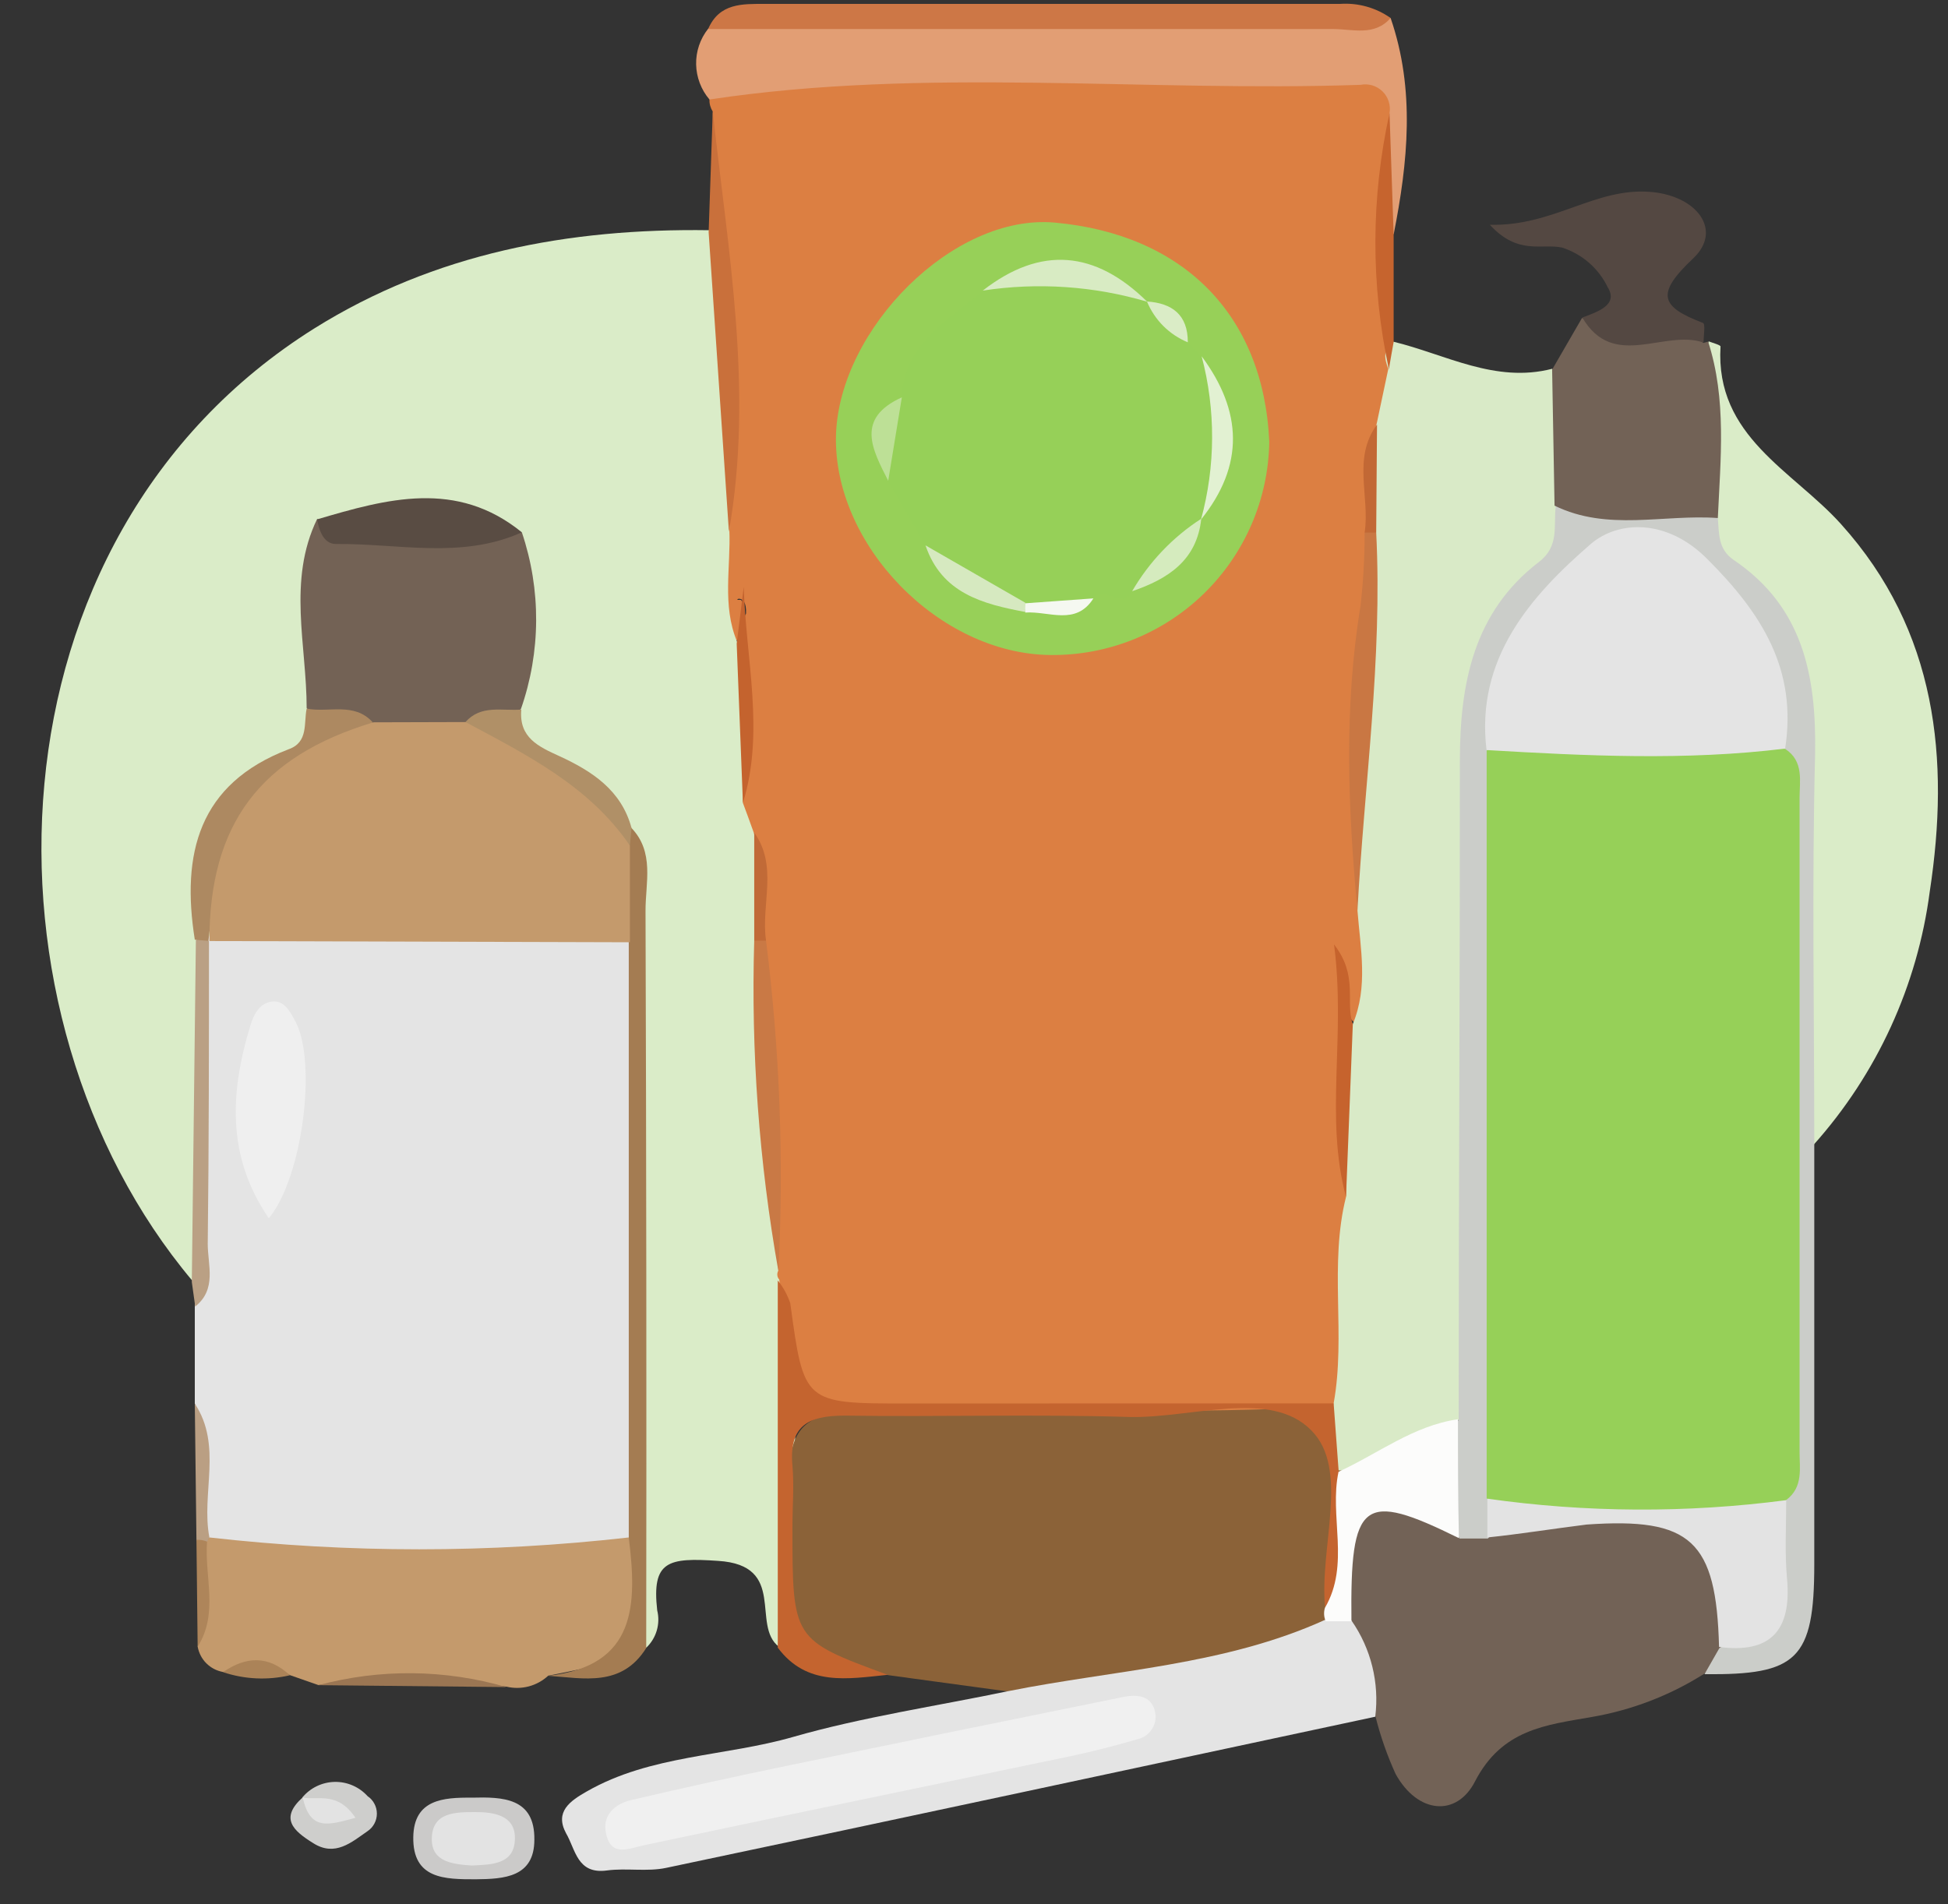<svg width="45" height="44" viewBox="0 0 45 44" fill="none" xmlns="http://www.w3.org/2000/svg">
<rect x="0" y="0" width="45" height="44" fill="#333333" stroke="none"/>
<path d="M16.464 2.576C16.412 2.493 16.385 2.397 16.389 2.299C16.574 1.444 17.332 1.567 17.875 1.545C22.241 1.356 26.606 1.438 30.971 1.495C31.521 1.495 32.153 1.554 32.288 2.312C32.241 4.307 31.637 6.303 32.25 8.305C32.432 8.848 32.25 9.367 32.127 9.876C31.842 10.728 31.983 11.608 31.958 12.478C31.69 14.725 31.585 16.988 31.644 19.251C31.627 19.869 31.7 20.486 31.86 21.083C31.911 21.988 32.3 22.968 31.342 23.672C30.817 23.261 31.153 22.796 31.062 22.352C31.244 24.178 31.336 26.011 31.452 27.846C31.138 29.417 31.82 31.092 30.852 32.56C29.972 33.016 29.016 32.824 28.096 32.83C25.5 32.858 22.904 32.852 20.308 32.83C18.168 32.83 18.064 32.714 17.872 30.571C17.846 30.313 17.795 30.058 17.718 29.81C17.664 29.623 17.626 29.432 17.605 29.238C17.508 26.812 17.731 24.373 17.266 21.966C17.219 21.12 17.41 20.259 17.096 19.433C16.959 19.125 16.887 18.792 16.886 18.456C17.043 16.931 16.832 15.379 17.234 14.172C17.256 13.669 16.889 13.886 17.096 13.858C17.131 13.858 17.137 13.883 17.153 13.946C17.238 14.295 17.348 14.647 16.911 14.857C15.999 14.141 16.367 13.185 16.42 12.287C16.537 11.887 16.606 11.476 16.628 11.061C16.593 8.248 16.499 5.413 16.464 2.576Z" fill="#DC7F42"/>
<path d="M17.162 18.553C17.247 18.779 17.329 19.006 17.41 19.232C17.671 20.061 17.47 20.916 17.533 21.746C17.721 24.279 17.816 26.818 17.982 29.354C17.962 29.387 17.953 29.425 17.957 29.463C17.96 29.501 17.976 29.537 18.001 29.565C18.246 31.963 18.576 34.358 18.438 36.793C18.41 37.258 18.391 37.736 17.995 38.05C17.341 37.554 18.196 36.164 16.587 36.064C15.431 35.985 15.053 36.064 15.182 37.208C15.22 37.361 15.216 37.521 15.172 37.672C15.128 37.823 15.045 37.96 14.931 38.069C14.217 37.462 14.444 36.627 14.434 35.869C14.368 30.489 14.513 25.105 14.346 19.728C14.251 19.323 14.067 18.944 13.807 18.618C13.548 18.292 13.22 18.027 12.847 17.843C12.219 17.51 11.722 17.082 11.757 16.271C11.886 15.014 12.14 13.776 11.688 12.541C10.361 11.705 9.01 11.912 7.656 12.441C7.228 13.697 7.568 15.024 7.423 16.309C7.388 16.79 7.304 17.331 6.867 17.544C4.912 18.487 4.736 20.175 4.934 22.035C4.934 23.974 4.953 25.913 4.934 27.849C4.934 28.477 5.031 29.128 4.437 29.584C-0.698 23.465 -0.468 12.431 7.266 7.585C10.038 5.853 13.133 5.272 16.38 5.319C16.881 7.587 17.038 9.918 16.848 12.233C16.886 13.097 16.675 13.983 17.027 14.826C17.426 16.089 17.165 17.331 17.162 18.553Z" fill="#DAECC8"/>
<path d="M4.5 32.431V30.187C4.846 27.462 4.538 24.722 4.661 21.994C4.671 21.896 4.706 21.803 4.76 21.721C4.815 21.64 4.889 21.573 4.975 21.526C5.11 21.45 5.258 21.4 5.412 21.381C8.133 21.303 10.858 21.513 13.583 21.328C13.791 21.306 14.002 21.34 14.193 21.426C14.383 21.512 14.548 21.648 14.67 21.818C14.745 26.375 14.733 30.932 14.67 35.489C13.19 36.46 11.483 36.296 9.852 36.347C8.185 36.424 6.516 36.211 4.921 35.718C4.274 34.681 4.981 33.481 4.5 32.431Z" fill="#E4E4E4"/>
<path d="M23.325 39.087L20.537 38.707C18.174 38.295 18.174 38.295 18.174 35.699C18.174 32.582 18.174 32.582 21.238 32.582C23.947 32.582 26.656 32.642 29.362 32.557C30.619 32.516 31.056 33.019 31.021 34.181C30.996 35.068 31.043 35.954 30.999 36.837C30.981 37.033 30.936 37.225 30.867 37.409C30.641 37.943 30.157 38.129 29.654 38.283C27.866 38.833 26.015 39.065 24.173 39.348C24.021 39.371 23.866 39.36 23.719 39.315C23.572 39.269 23.438 39.192 23.325 39.087V39.087Z" fill="#8B6238"/>
<path d="M30.808 32.425C31.094 30.853 30.698 29.225 31.094 27.654C31.122 26.322 30.852 24.977 31.251 23.66C31.609 22.799 31.427 21.916 31.358 21.036C31.248 18.144 31.581 15.269 31.672 12.384C31.738 11.526 31.53 10.659 31.798 9.81L32.071 8.521C31.98 8.292 31.942 8.072 32.181 7.893C33.391 8.185 34.535 8.861 35.855 8.521C36.703 9.464 36.295 10.583 36.367 11.639C36.32 12.268 36.204 12.861 35.698 13.333C34.51 14.439 34.145 15.869 34.145 17.44C34.145 21.773 34.145 26.106 34.145 30.439C34.145 31.111 34.208 31.796 34.004 32.459C33.171 33.459 32.175 34.109 30.801 33.962C30.693 33.455 30.695 32.931 30.808 32.425V32.425Z" fill="#D9EAC7"/>
<path d="M39.353 38.682C38.564 39.179 37.685 39.515 36.766 39.672C35.713 39.857 34.698 39.951 34.073 41.161C33.649 41.988 32.747 41.909 32.238 40.985C32.045 40.56 31.89 40.118 31.776 39.665C31.307 38.946 31.169 38.113 30.933 37.312C30.933 37.208 30.915 37.107 30.911 36.997C30.88 34.574 31.411 34.21 33.74 35.036C33.996 35.089 34.258 35.112 34.519 35.105C35.396 35.105 36.229 34.791 37.115 34.813C39.255 34.848 40.044 35.652 39.984 37.843C39.874 38.185 39.652 38.481 39.353 38.682V38.682Z" fill="#726256"/>
<path d="M39.472 7.887C39.566 7.924 39.749 7.972 39.745 8.006C39.62 10.09 41.42 10.875 42.53 12.111C44.752 14.578 45.044 17.55 44.579 20.596C44.295 22.773 43.359 24.814 41.895 26.451C41.367 25.957 41.471 25.303 41.465 24.691C41.449 22.293 41.408 19.892 41.465 17.497C41.508 15.844 41.204 14.395 39.855 13.305C39.676 13.148 39.531 12.954 39.43 12.738C39.33 12.521 39.275 12.286 39.271 12.048C39.315 10.665 38.941 9.254 39.472 7.887Z" fill="#DAECC8"/>
<path d="M4.837 35.523C8.056 35.888 11.306 35.888 14.525 35.523C14.621 35.641 14.681 35.784 14.698 35.935C14.849 38.289 14.852 38.289 12.665 38.716C12.538 38.834 12.384 38.919 12.216 38.964C12.048 39.008 11.872 39.011 11.703 38.971C10.259 38.8 8.801 38.787 7.354 38.933L6.697 38.704C6.194 38.411 5.673 38.525 5.151 38.631C5.005 38.605 4.871 38.535 4.766 38.43C4.661 38.325 4.592 38.19 4.566 38.044C4.774 37.271 4.566 36.472 4.683 35.699L4.837 35.523Z" fill="#C49A6C"/>
<path d="M31.223 37.447C31.672 38.093 31.867 38.884 31.769 39.665C26.311 40.831 20.852 42.007 15.39 43.157C14.95 43.251 14.469 43.157 14.02 43.217C13.331 43.311 13.297 42.733 13.077 42.359C12.806 41.856 13.174 41.608 13.561 41.388C15.038 40.545 16.744 40.586 18.328 40.13C19.912 39.675 21.644 39.417 23.306 39.071C25.754 38.581 28.29 38.481 30.613 37.425C30.651 37.381 30.699 37.346 30.753 37.322C30.806 37.299 30.864 37.288 30.923 37.29C30.981 37.292 31.038 37.308 31.09 37.335C31.142 37.362 31.187 37.4 31.223 37.447Z" fill="#E4E4E4"/>
<path d="M39.683 11.969C39.714 12.324 39.683 12.685 40.044 12.934C41.65 14.018 41.961 15.605 41.93 17.422C41.854 20.429 41.911 23.437 41.911 26.444C41.911 29.678 41.911 32.912 41.911 36.146C41.911 38.346 41.508 38.704 39.375 38.682L39.72 38.078C41.292 37.23 40.71 35.64 40.999 34.345C41.213 28.804 41.163 23.264 40.999 17.73C40.918 16.08 40.685 14.533 39.28 13.358C38.337 12.563 37.568 12.572 36.65 13.339C35.982 13.854 35.462 14.536 35.143 15.316C34.824 16.097 34.717 16.948 34.833 17.783C34.852 23.333 34.928 28.88 34.802 34.439C34.802 34.85 34.649 35.246 34.371 35.548H33.718C33.199 34.637 33.089 33.723 33.696 32.802C33.696 27.73 33.727 22.654 33.724 17.582C33.724 15.797 34.038 14.144 35.55 12.984C36.025 12.623 35.886 12.154 35.937 11.705C37.2 11.45 38.473 11.325 39.683 11.969Z" fill="#CBCDC9"/>
<path d="M32.099 2.613C32.115 2.523 32.108 2.429 32.079 2.342C32.051 2.254 32.002 2.175 31.936 2.111C31.87 2.047 31.79 1.999 31.702 1.973C31.613 1.947 31.52 1.942 31.43 1.96C26.417 2.132 21.389 1.545 16.389 2.299C16.196 2.072 16.087 1.785 16.081 1.487C16.075 1.189 16.173 0.899 16.358 0.665C16.778 0.451 17.247 0.35 17.718 0.369C22.52 0.391 27.322 0.306 32.124 0.416C32.696 2.076 32.524 3.748 32.194 5.42C31.829 4.496 31.989 3.553 32.099 2.613Z" fill="#E29E74"/>
<path d="M39.683 11.969C38.426 11.878 37.137 12.283 35.911 11.683L35.855 8.54L36.546 7.346C37.426 7.808 38.529 7.176 39.346 7.924L39.459 7.893C39.89 9.229 39.745 10.602 39.683 11.969Z" fill="#726256"/>
<path d="M32.124 0.416C31.75 0.844 31.248 0.671 30.798 0.671C25.98 0.671 21.166 0.671 16.358 0.671C16.619 0.068 17.146 0.09 17.678 0.09C22.102 0.09 26.528 0.09 30.955 0.09C31.371 0.061 31.784 0.176 32.124 0.416V0.416Z" fill="#CD7746"/>
<path d="M39.353 7.915C38.441 7.601 37.272 8.565 36.553 7.337C36.892 7.208 37.395 7.051 37.14 6.639C37.036 6.423 36.889 6.23 36.708 6.072C36.527 5.914 36.316 5.795 36.087 5.721C35.622 5.618 35.069 5.907 34.416 5.193C35.892 5.234 36.861 4.317 38.152 4.436C39.199 4.53 39.802 5.319 39.114 5.97C38.24 6.793 38.356 7.085 39.34 7.462C39.4 7.484 39.353 7.758 39.353 7.915Z" fill="#544842"/>
<path d="M30.808 32.425L30.924 33.996C31.267 35.093 31.348 36.164 30.61 37.139C30.475 35.746 31.182 33.949 30.296 33.053C29.353 32.082 27.52 32.777 26.081 32.739C23.881 32.673 21.681 32.739 19.507 32.708C18.652 32.708 18.224 32.956 18.306 33.864C18.347 34.329 18.306 34.807 18.306 35.272C18.306 37.887 18.306 37.887 20.506 38.697C19.585 38.789 18.639 38.971 17.967 38.069C17.967 35.24 17.967 32.412 17.967 29.584C18.093 29.741 18.191 29.92 18.256 30.112C18.57 32.425 18.57 32.428 20.949 32.428L30.808 32.425Z" fill="#C4642F"/>
<path d="M12.665 38.719C14.717 38.49 14.714 37.06 14.525 35.526C14.525 30.942 14.525 26.357 14.525 21.771C14.029 21.092 14.051 20.347 14.236 19.571C14.304 19.391 14.422 19.234 14.576 19.119C15.129 19.684 14.909 20.398 14.912 21.048C14.931 26.726 14.936 32.403 14.928 38.078C14.362 38.98 13.498 38.779 12.665 38.719Z" fill="#A47C52"/>
<path d="M16.838 12.283C16.681 9.979 16.525 7.674 16.37 5.369L16.465 2.576C16.816 5.803 17.413 9.018 16.838 12.283Z" fill="#C9703B"/>
<path d="M4.827 21.752C4.827 24.081 4.827 26.41 4.799 28.741C4.799 29.229 5.013 29.788 4.51 30.187C4.485 29.999 4.459 29.81 4.431 29.622L4.525 21.724C4.545 21.702 4.57 21.685 4.597 21.674C4.625 21.663 4.654 21.659 4.683 21.662C4.713 21.665 4.741 21.674 4.766 21.69C4.791 21.706 4.812 21.727 4.827 21.752V21.752Z" fill="#BAA084"/>
<path d="M10.899 41.535C11.612 41.516 12.357 41.535 12.344 42.506C12.344 43.374 11.647 43.415 10.99 43.421C10.28 43.421 9.532 43.421 9.547 42.447C9.56 41.576 10.236 41.529 10.899 41.535Z" fill="#CBCAC9"/>
<path d="M32.099 2.613L32.194 5.423V7.902C32.156 8.107 32.121 8.314 32.084 8.531C31.663 6.58 31.669 4.562 32.099 2.613V2.613Z" fill="#C6642E"/>
<path d="M6.983 41.532C7.074 41.422 7.188 41.332 7.317 41.27C7.446 41.208 7.587 41.174 7.73 41.171C7.873 41.168 8.015 41.196 8.147 41.253C8.278 41.31 8.396 41.394 8.492 41.501C8.558 41.545 8.612 41.605 8.649 41.676C8.687 41.746 8.706 41.825 8.706 41.905C8.706 41.984 8.687 42.063 8.649 42.133C8.612 42.204 8.558 42.264 8.492 42.308C8.124 42.563 7.74 42.909 7.234 42.585C6.779 42.302 6.446 42.013 7.002 41.52C7.123 41.661 7.275 41.774 7.445 41.85C7.273 41.772 7.117 41.665 6.983 41.532V41.532Z" fill="#CECECC"/>
<path d="M7.354 38.936C8.778 38.553 10.281 38.568 11.697 38.98L7.354 38.936Z" fill="#9B7653"/>
<path d="M4.5 32.431C5.145 33.405 4.642 34.502 4.837 35.523L4.783 35.618C4.683 35.712 4.601 35.699 4.538 35.577L4.5 32.431Z" fill="#BA9F83"/>
<path d="M4.538 35.577C4.622 35.573 4.705 35.587 4.783 35.618C4.72 36.428 5.056 37.274 4.566 38.047L4.538 35.577Z" fill="#AE855A"/>
<path d="M5.151 38.635C5.685 38.267 6.201 38.245 6.697 38.707C6.185 38.827 5.65 38.802 5.151 38.635V38.635Z" fill="#AB8358"/>
<path d="M29.321 10.209C29.301 11.531 28.758 12.792 27.811 13.715C26.864 14.638 25.59 15.148 24.268 15.134C21.694 15.112 19.239 12.585 19.312 10.046C19.39 7.601 22.021 4.933 24.365 5.143C27.316 5.41 29.192 7.258 29.321 10.209Z" fill="#97D058"/>
<path d="M31.791 12.305C31.939 15.228 31.515 18.125 31.358 21.036C31.138 18.685 31.043 16.34 31.43 13.993C31.493 13.432 31.524 12.869 31.524 12.305C31.612 12.164 31.703 12.17 31.791 12.305Z" fill="#C97743"/>
<path d="M17.982 29.373C17.534 26.852 17.347 24.292 17.423 21.733C17.517 21.595 17.605 21.595 17.696 21.733C18.015 24.267 18.11 26.823 17.982 29.373V29.373Z" fill="#C97945"/>
<path d="M31.251 23.66C31.198 24.992 31.146 26.325 31.094 27.657C30.597 25.809 31.094 23.943 30.817 21.821C31.389 22.557 31.069 23.151 31.251 23.66Z" fill="#C6632D"/>
<path d="M17.162 18.553C17.114 17.323 17.066 16.095 17.018 14.87C17.071 14.433 17.128 13.996 17.181 13.559C17.231 15.244 17.668 16.912 17.162 18.553Z" fill="#C4632E"/>
<path d="M17.696 21.733H17.423C17.423 20.895 17.423 20.064 17.423 19.238C17.982 20.014 17.574 20.904 17.696 21.733Z" fill="#C16A37"/>
<path d="M31.791 12.305H31.524C31.65 11.476 31.235 10.586 31.81 9.81L31.791 12.305Z" fill="#C26835"/>
<path d="M12.055 12.299C12.503 13.625 12.495 15.063 12.033 16.384C11.642 16.696 11.178 16.905 10.685 16.991C10.024 17.132 9.341 17.132 8.68 16.991C8.146 16.79 7.508 16.84 7.084 16.362C7.084 14.901 6.637 13.415 7.326 11.991C8.869 12.459 10.497 11.931 12.055 12.299Z" fill="#736255"/>
<path d="M12.055 12.299C10.657 12.928 9.195 12.553 7.759 12.569C7.476 12.569 7.37 12.255 7.326 12C8.938 11.523 10.55 11.076 12.055 12.299Z" fill="#594C43"/>
<path d="M7.084 16.372C7.593 16.473 8.177 16.215 8.608 16.686C8.565 16.78 8.503 16.864 8.426 16.931C6.703 18.144 5.031 19.395 4.815 21.74L4.5 21.711C4.186 19.728 4.582 18.107 6.669 17.311C7.128 17.148 7.014 16.711 7.084 16.372Z" fill="#AD8961"/>
<path d="M10.754 16.683C11.113 16.274 11.6 16.432 12.043 16.394C11.983 17.044 12.442 17.252 12.926 17.472C13.677 17.818 14.353 18.258 14.588 19.128L14.551 19.537C13.212 18.672 11.76 17.965 10.754 16.683Z" fill="#B09067"/>
<path d="M10.754 16.683C12.165 17.44 13.608 18.157 14.551 19.537C14.551 20.281 14.551 21.026 14.551 21.771L4.837 21.743C4.837 19.049 6.002 17.478 8.627 16.689L10.754 16.683Z" fill="#C49A6C"/>
<path d="M6.21 28.148C5.229 26.721 5.314 25.222 5.789 23.679C5.87 23.418 6.002 23.179 6.282 23.141C6.562 23.104 6.703 23.374 6.826 23.603C7.329 24.562 6.983 27.217 6.21 28.148Z" fill="#EFEFEF"/>
<path d="M30.607 37.148C31.194 36.146 30.701 35.033 30.921 34.005C31.835 33.587 32.649 32.94 33.68 32.792C33.68 33.707 33.68 34.624 33.702 35.539C31.474 34.439 31.188 34.653 31.219 37.459H30.625C30.582 37.361 30.575 37.251 30.607 37.148Z" fill="#FCFCFB"/>
<path d="M34.359 35.523C34.359 35.209 34.359 34.917 34.359 34.612C34.511 34.471 34.694 34.366 34.892 34.305C35.091 34.245 35.301 34.229 35.506 34.26C37.091 34.49 38.701 34.502 40.289 34.295C40.468 34.261 40.653 34.277 40.825 34.339C40.996 34.402 41.147 34.509 41.263 34.65C41.263 35.259 41.226 35.875 41.282 36.482C41.389 37.673 40.899 38.21 39.711 38.053C39.648 35.599 39.067 35.055 36.65 35.225C35.87 35.322 35.116 35.445 34.359 35.523Z" fill="#E3E3E3"/>
<path d="M25.99 39.2C26.361 39.137 26.644 39.225 26.694 39.621C26.704 39.754 26.664 39.885 26.583 39.99C26.502 40.095 26.385 40.166 26.254 40.19C25.755 40.337 25.253 40.465 24.745 40.574C21.455 41.262 18.146 41.941 14.874 42.635C14.513 42.714 14.12 42.906 14.001 42.371C13.903 41.941 14.202 41.677 14.588 41.589C15.798 41.303 17.015 41.039 18.234 40.787C20.817 40.253 23.402 39.724 25.99 39.2Z" fill="#F0F0F0"/>
<path d="M41.257 34.662C38.961 34.963 36.636 34.951 34.343 34.625V17.34C34.535 17.252 34.265 17.29 34.469 17.252C36.728 16.85 38.988 16.724 41.241 17.305C41.675 17.591 41.571 18.041 41.571 18.446C41.571 23.474 41.571 28.503 41.571 33.531C41.568 33.914 41.666 34.361 41.257 34.662Z" fill="#96D058"/>
<path d="M41.238 17.296C38.941 17.579 36.64 17.465 34.34 17.33C34.082 15.215 35.364 13.767 36.744 12.572C37.373 12.029 38.504 11.966 39.45 12.927C40.713 14.191 41.518 15.479 41.238 17.296Z" fill="#E4E4E4"/>
<path d="M10.896 43.103C10.459 43.072 9.975 43.022 9.975 42.497C9.975 41.868 10.518 41.868 10.99 41.868C11.414 41.868 11.895 41.947 11.895 42.465C11.898 43.085 11.351 43.081 10.896 43.103Z" fill="#E3E3E3"/>
<path d="M6.983 41.532C7.348 41.604 7.791 41.378 8.212 42C7.583 42.17 7.159 42.315 6.992 41.52L6.983 41.532Z" fill="#E3E3E3"/>
<path d="M26.153 13.66C25.921 14.112 25.509 13.499 25.251 13.814C24.83 14.222 24.309 13.952 23.831 14.031C22.871 13.852 22.003 13.347 21.373 12.601L20.515 11.108C20.346 10.423 20.201 9.744 20.83 9.181C20.896 7.924 21.898 7.403 22.715 6.718C24.023 6.196 25.295 6.174 26.515 6.972H26.499C26.884 7.207 27.207 7.53 27.442 7.915L27.756 8.251C28.073 8.83 28.238 9.479 28.235 10.139C28.232 10.798 28.062 11.447 27.74 12.022V12.004C27.288 12.624 26.754 13.181 26.153 13.66V13.66Z" fill="#96D058"/>
<path d="M26.502 6.972C25.27 6.608 23.973 6.52 22.703 6.714C24.045 5.668 25.308 5.794 26.502 6.972Z" fill="#D8EBC3"/>
<path d="M27.744 12.004C28.081 10.77 28.086 9.469 27.759 8.232C28.702 9.502 28.749 10.753 27.744 12.004Z" fill="#E2F1D2"/>
<path d="M21.38 12.601L23.686 13.927V14.14C22.696 13.955 21.754 13.707 21.38 12.601Z" fill="#D6E9C0"/>
<path d="M26.153 13.66C26.546 12.983 27.093 12.409 27.75 11.985C27.649 12.95 26.98 13.377 26.153 13.66Z" fill="#D5EBBE"/>
<path d="M20.833 9.181L20.518 11.108C20.148 10.382 19.758 9.669 20.833 9.181Z" fill="#BDE096"/>
<path d="M27.439 7.909C27.227 7.822 27.035 7.693 26.873 7.532C26.711 7.37 26.583 7.177 26.496 6.966C27.074 7.004 27.442 7.271 27.439 7.909Z" fill="#DAECC6"/>
<path d="M23.686 14.153C23.68 14.082 23.68 14.011 23.686 13.939L25.258 13.826C24.852 14.467 24.23 14.115 23.686 14.153Z" fill="#F5F8F1"/>
</svg>

